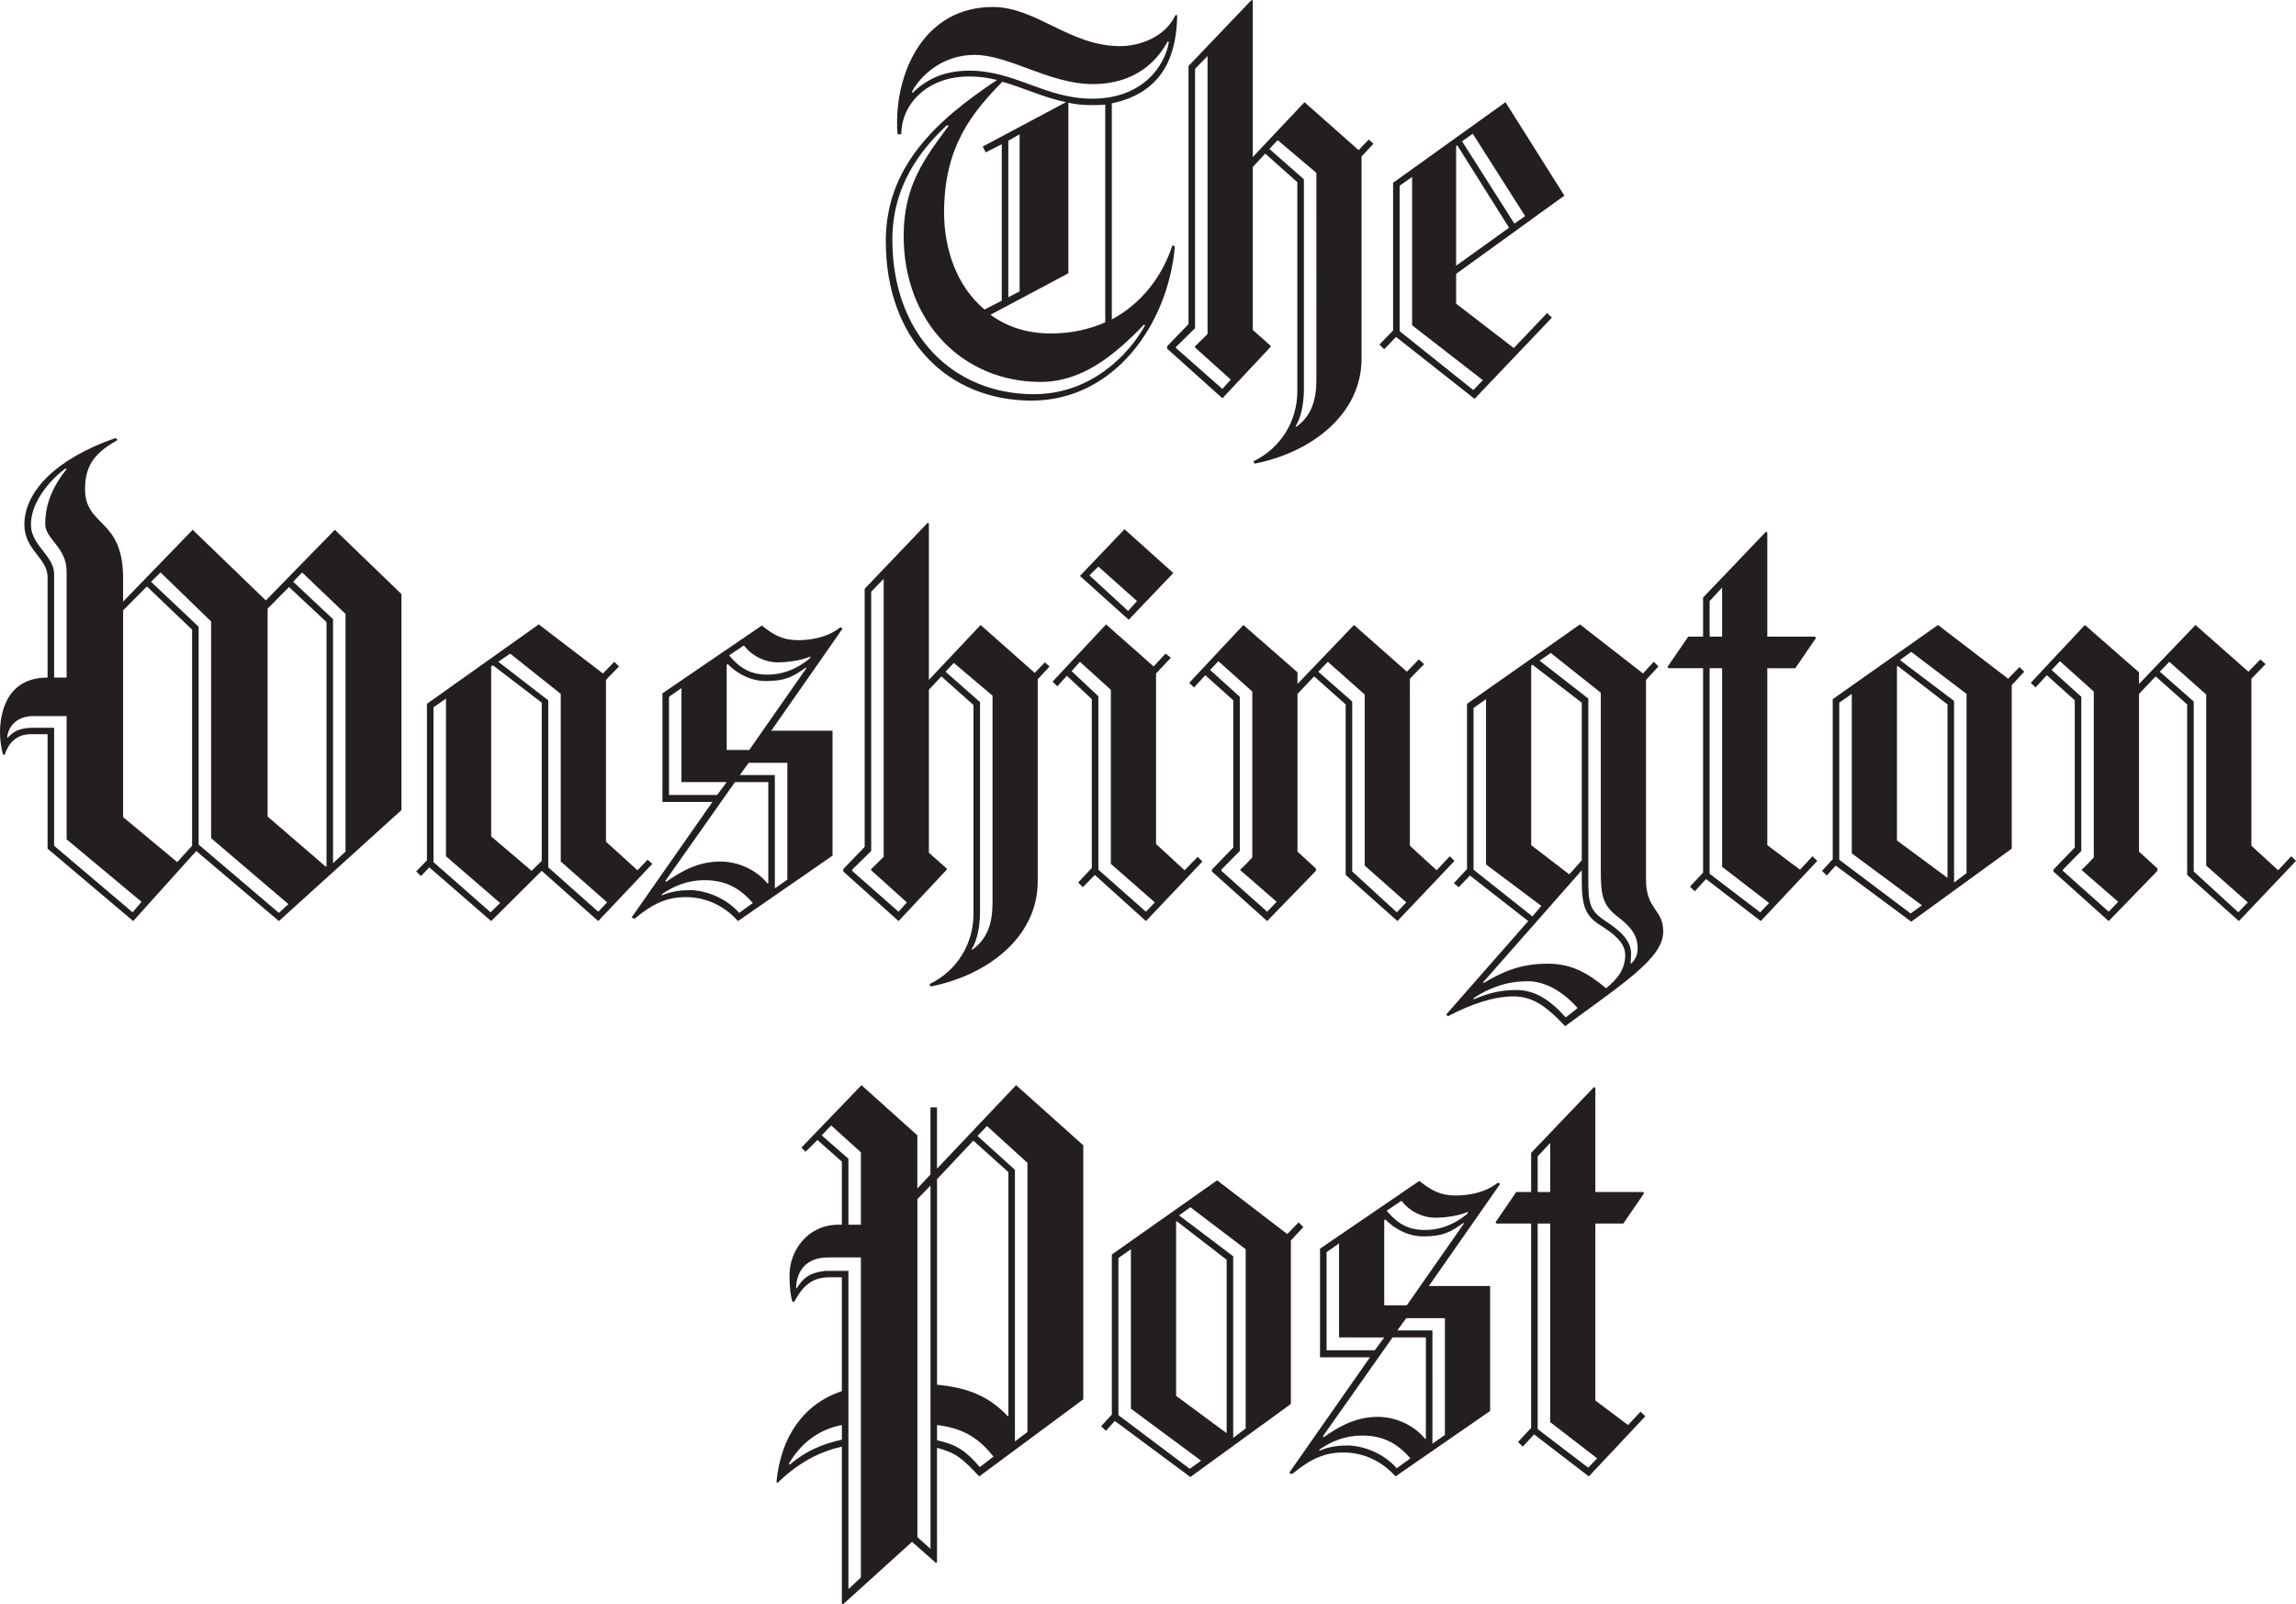 <svg width="136" height="95" viewBox="0 0 136 95" fill="none" xmlns="http://www.w3.org/2000/svg">
    <path
        d="M65.856 6.12V18.916C67.617 17.982 68.85 16.357 69.448 14.524L69.59 14.593C69.202 19.158 66.032 23.722 61.1 23.722C56.133 23.722 52.469 20.091 52.469 14.281C52.469 9.924 55.358 7.192 59.057 4.737C58.516 4.597 57.96 4.528 57.401 4.529C54.864 4.529 53.385 6.224 53.385 7.953H53.174C53.138 7.711 53.138 7.469 53.138 7.227C53.138 4.149 54.794 0.414 58.81 0.414C61.382 0.414 63.355 2.731 66.349 2.731C67.546 2.731 69.026 2.177 69.624 0.898H69.73C69.695 3.146 68.991 5.463 65.856 6.12ZM67.758 19.227C65.996 21.059 64.094 22.616 61.628 22.616C57.049 22.616 53.527 19.088 53.527 13.97C53.527 10.962 54.795 9.337 56.204 7.434H56.063C55.182 8.299 52.857 10.477 52.857 14.178C52.857 19.849 56.485 23.342 61.241 23.342C64.552 23.342 66.807 21.095 67.829 19.262L67.758 19.227ZM69.166 2.455C68.568 3.561 67.3 4.979 64.728 4.979C62.157 4.979 59.797 3.25 57.718 3.25C55.816 3.25 54.513 4.495 54.019 5.428L54.054 5.498C54.724 4.841 55.745 4.184 57.401 4.184C60.148 4.184 61.91 5.844 64.693 5.844C67.652 5.844 68.99 3.941 69.237 2.49L69.166 2.455ZM59.373 4.841C57.577 6.674 55.921 8.68 55.921 12.587C55.921 14.731 56.661 16.944 58.317 18.328L59.338 17.808V8.541L58.387 9.025L58.211 8.679L63.143 6.05C61.804 5.774 60.606 5.187 59.373 4.841ZM65.468 6.189C65.221 6.224 64.975 6.224 64.693 6.224C64.2 6.224 63.742 6.189 63.284 6.085V16.183L58.669 18.639C59.62 19.331 60.782 19.746 62.262 19.746C63.46 19.746 64.516 19.503 65.467 19.088L65.468 6.189ZM60.395 7.953L59.726 8.334V17.602L60.395 17.256V7.953ZM80.65 9.267V21.233C80.65 24.552 77.656 26.801 74.31 27.457L74.24 27.319C75.895 26.523 76.846 24.898 76.846 23.169V10.789L74.944 9.095L74.205 9.89V19.538L75.261 20.472V20.541L72.408 23.584L69.132 20.645V20.506L70.4 19.192V3.907L74.134 0L74.205 0.034V9.302L77.269 6.051L80.475 8.888L81.074 8.265L81.356 8.507L80.65 9.267ZM70.787 20.575V20.506L71.527 19.78V3.319L70.787 4.08V19.434L69.66 20.541V20.61L72.407 23.031L72.9 22.477L70.787 20.575ZM77.973 10.235L75.683 8.299L75.191 8.818L77.234 10.616V23.066C77.234 23.895 77.058 24.76 76.741 25.244L76.776 25.279C77.657 24.656 77.974 23.722 77.974 22.512L77.973 10.235ZM86.251 16.218V17.982L89.668 20.61L91.641 18.535L91.923 18.811L87.344 23.618L82.694 19.953L81.99 20.679L81.708 20.402L82.518 19.572V10.823L89.176 6.051L92.663 11.584L86.251 16.218ZM83.645 19.262V10.477L82.905 10.996V19.608L87.273 23.1L87.837 22.513L83.645 19.262ZM86.322 8.61L86.251 8.645V15.734L89.387 13.486L86.322 8.61ZM87.238 7.919L86.604 8.368L89.704 13.244L90.338 12.794L87.238 7.919ZM16.521 54.542L11.625 50.392L7.891 54.542L2.818 50.254V43.476H1.832C0.951 43.476 0.493 44.03 0.282 44.686H0.176C0.064 44.257 0.004 43.816 0 43.372C0 42.473 0.247 40.122 2.818 40.122V34.174C2.818 33.033 1.444 32.583 1.444 31.061C1.444 29.091 3.347 27.154 6.834 25.943L6.975 26.047C5.707 26.773 5.038 27.465 5.038 28.952C5.038 31.234 7.292 30.646 7.292 34.243V35.626L11.414 31.372L15.747 35.556L19.833 31.372L23.778 35.176V47.971L16.521 54.542ZM3.946 49.701V42.404H1.973C0.951 42.404 0.493 43.061 0.423 43.649L0.458 43.684C0.81 43.304 1.162 43.096 1.972 43.096H3.205V50.082L7.855 54.024L8.383 53.401L3.946 49.701ZM3.946 33.828C3.946 32.41 2.678 31.926 2.678 31.027C2.678 29.782 3.171 28.745 3.946 27.776L3.875 27.742C2.819 28.538 1.832 29.817 1.832 31.062C1.832 32.307 3.206 32.895 3.206 34.001V40.122H3.946V33.828ZM11.379 37.286L8.701 34.727L7.292 36.145V48.386L10.498 51.049L11.379 50.081V37.286ZM12.505 49.632V36.802L9.511 33.897L8.948 34.451L11.766 37.113V50.012L16.521 54.058L17.085 53.539L12.505 49.632ZM19.34 36.837L17.121 34.761L15.852 36.041V48.352L19.305 51.326L19.34 51.291V36.837ZM20.467 36.353L17.895 33.897L17.367 34.451L19.727 36.664V51.119L20.467 50.427V36.353ZM35.435 54.542L32.088 51.568L29.094 54.542L25.43 51.361L24.937 51.879L24.655 51.603L25.289 50.946V41.678L31.912 36.975L35.717 39.88L36.386 39.188L36.668 39.465L35.893 40.26V49.84L37.76 51.534L38.359 50.911L38.641 51.154L35.435 54.542ZM26.417 50.704V41.367L25.677 41.885V51.05L29.059 54.024L29.623 53.471L26.417 50.704ZM32.088 41.609L29.2 39.396L29.094 39.465V49.528L31.49 51.568L32.088 50.98V41.609ZM33.216 51.015V41.09L30.221 38.704L29.517 39.188L32.476 41.47V51.361L35.435 53.989L35.964 53.435L33.216 51.015ZM45.686 43.269H49.314V50.669L43.713 54.542C42.973 53.712 41.916 53.124 40.613 53.124C39.556 53.124 38.711 53.47 37.584 54.404L37.408 54.335L42.199 47.488H39.239V41.056L45.123 37.044C45.827 37.597 46.355 37.908 47.271 37.908C47.976 37.908 48.997 37.77 49.773 37.148L49.914 37.217L45.686 43.269ZM41.741 52.121C40.719 52.121 39.909 52.467 39.204 52.951V53.021C39.768 52.779 40.331 52.71 40.86 52.71C41.67 52.71 42.938 53.09 43.784 54.059L44.594 53.471C43.924 52.71 43.114 52.121 41.741 52.121ZM45.509 46.312H43.536L39.415 52.157L39.45 52.226C40.471 51.499 41.458 51.016 42.656 51.016C43.712 51.016 44.804 51.499 45.474 52.329L45.509 52.295V46.312ZM40.366 46.312V40.745L39.627 41.263V47.073H42.48L43.044 46.312L40.366 46.312ZM47.729 39.534C46.989 40.053 46.566 40.329 45.333 40.329C44.629 40.329 43.783 40.018 43.114 39.326L43.044 39.361V44.41H44.382L47.764 39.568L47.729 39.534ZM46.038 39.222C45.404 39.222 44.594 38.912 44.065 38.22L43.184 38.807C43.854 39.603 44.488 39.949 45.474 39.949C46.108 39.949 47.024 39.775 47.975 38.98L48.01 38.877C47.412 39.119 46.672 39.222 46.038 39.222ZM46.637 45.171H44.347L43.819 45.897H45.897V52.606L46.637 52.087V45.171ZM61.467 40.226V52.191C61.467 55.51 58.473 57.759 55.126 58.416L55.056 58.277C56.712 57.481 57.663 55.856 57.663 54.127V41.747L55.761 40.053L55.021 40.848V50.496L56.078 51.43V51.499L53.225 54.542L49.949 51.603V51.465L51.217 50.15V34.866L54.951 30.958L55.021 30.993V40.26L58.086 37.01L61.291 39.846L61.89 39.223L62.172 39.466L61.467 40.226ZM51.604 51.534V51.465L52.343 50.738V34.277L51.604 35.038V50.392L50.476 51.499V51.568L53.224 53.989L53.717 53.435L51.604 51.534ZM58.79 41.193L56.5 39.257L56.007 39.776L58.05 41.575V54.024C58.05 54.854 57.874 55.718 57.557 56.202L57.593 56.237C58.473 55.614 58.79 54.681 58.79 53.471L58.79 41.193ZM67.879 54.542L64.849 51.81L64.144 52.536L63.862 52.259L64.672 51.395V41.401L63.193 40.018L62.629 40.641L62.347 40.364L65.517 36.975L68.335 39.465L69.04 38.704L69.357 38.947L68.477 39.88V49.978L70.168 51.534L70.943 50.739L71.225 51.016L67.879 54.542ZM65.8 51.154V40.848L63.968 39.188L63.475 39.742L65.06 41.229V51.499L67.879 53.989L68.407 53.436L65.8 51.154ZM66.857 36.699L63.968 34.105L66.61 31.338L69.499 33.932L66.857 36.699ZM65.06 33.551L64.532 34.07L66.821 36.179L67.35 35.592L65.06 33.551ZM82.774 54.542L79.709 51.81V41.713L77.842 40.053L76.855 41.09V50.427L77.947 51.429V51.568L75.059 54.542L71.782 51.603V51.499L73.051 50.185V41.47L71.395 39.983L70.726 40.709L70.444 40.433L73.65 37.009L76.855 39.811V40.502L80.202 37.009L83.336 39.776L84.041 39.05L84.358 39.326L83.513 40.191V50.081L85.098 51.533L85.873 50.703L86.155 50.98L82.774 54.542ZM73.474 51.534V51.465C73.474 51.534 74.178 50.773 74.178 50.773V40.951L72.17 39.153L71.677 39.672L73.438 41.262V50.392L72.346 51.498V51.567L75.059 53.988L75.622 53.4L73.474 51.534ZM80.836 51.257V41.125L78.652 39.188L78.088 39.776L80.096 41.539V51.603L82.738 54.023L83.302 53.435L80.836 51.257ZM92.707 60.767C91.545 59.522 90.735 59.003 89.643 59.003C88.48 59.003 87.142 59.453 85.768 60.179L85.662 60.076L90.523 54.542L87.071 51.845L86.402 52.537L86.12 52.295L86.895 51.465V41.678L93.588 36.975L97.322 39.88L97.956 39.188L98.238 39.465L97.498 40.26V52.088C97.498 53.886 98.519 53.817 98.519 55.165C98.519 56.721 96.23 58.173 92.707 60.767ZM88.022 51.188V41.401L87.283 41.921V51.499L90.77 54.266L91.299 53.643L88.022 51.188ZM90.488 58.104C89.326 58.104 88.269 58.45 87.283 59.107V59.176C87.917 58.934 88.621 58.623 89.819 58.623C90.911 58.623 91.826 59.211 92.743 60.248L93.447 59.695C92.566 58.693 91.509 58.104 90.488 58.104ZM94.786 54.784C93.906 54.231 93.694 53.643 93.694 52.156V51.533L87.846 58.173L87.881 58.207C89.008 57.55 90.03 57.066 91.686 57.066C93.095 57.066 94.046 57.619 95.138 58.519C95.808 57.965 96.265 57.412 96.265 56.548C96.265 55.856 95.666 55.338 94.786 54.784ZM93.694 41.609L90.77 39.361L90.699 39.43V50.047L92.954 51.776L93.694 50.946V41.609ZM95.842 54.3C94.926 53.608 94.821 53.021 94.821 51.534V41.021L91.861 38.669L91.192 39.119L94.081 41.367V52.018C94.081 53.505 94.152 53.92 95.103 54.542C95.948 55.096 96.617 55.683 96.617 56.479C96.617 56.686 96.582 57.032 96.582 57.032L96.617 57.066C96.793 56.893 97.005 56.617 97.005 56.167C97.005 55.407 96.618 54.888 95.842 54.3ZM104.297 54.542L101.056 52.052L100.387 52.779L100.105 52.502L100.88 51.672V39.568H98.837L98.766 39.499L99.999 37.701H100.879V35.384L104.614 31.477L104.684 31.546V37.701H107.502L107.573 37.771L106.34 39.569H104.684V50.047L106.622 51.5L107.361 50.704L107.643 50.981L104.297 54.542ZM102.007 34.796L101.267 35.592V37.701H102.007V34.796ZM102.007 51.326V39.568H101.267V51.741L104.262 54.024L104.79 53.471L102.007 51.326ZM119.162 40.572V50.254L113.209 54.577L108.735 51.257L108.206 51.845L107.925 51.568L108.559 50.877V41.401L114.794 37.009L118.951 40.191L119.62 39.499L119.902 39.776L119.162 40.572ZM109.687 50.531V41.09L108.946 41.609V50.911L113.174 54.093L113.843 53.609L109.687 50.531ZM115.358 41.713L112.399 39.43L112.364 39.465V49.77L115.358 51.983V41.713ZM116.485 41.09L113.209 38.6L112.54 39.084L115.746 41.505V52.26L116.485 51.707V41.09ZM132.619 54.542L129.554 51.81V41.713L127.687 40.053L126.701 41.09V50.427L127.793 51.429V51.568L124.904 54.542L121.628 51.603V51.499L122.896 50.185V41.47L121.241 39.983L120.571 40.709L120.29 40.433L123.495 37.009L126.701 39.811V40.502L130.047 37.009L133.182 39.776L133.887 39.05L134.204 39.326L133.358 40.191V50.081L134.943 51.533L135.718 50.703L136 50.98L132.619 54.542ZM123.319 51.534V51.465C123.319 51.534 124.023 50.773 124.023 50.773V40.951L122.016 39.153L121.523 39.672L123.284 41.262V50.392L122.192 51.498V51.567L124.905 53.988L125.468 53.4L123.319 51.534ZM130.681 51.257V41.125L128.497 39.188L127.934 39.776L129.941 41.539V51.603L132.583 54.023L133.147 53.435L130.681 51.257ZM58.004 87.427C57.018 86.39 56.666 86.044 55.503 85.733V92.511L55.432 92.545L54.023 91.3L49.937 95L49.866 94.966V85.664C48.634 85.94 47.33 86.563 46.062 87.808L45.991 87.773C46.238 85.11 47.576 83.139 49.866 82.379V75.635H49.126C48.105 75.635 47.541 76.154 47.048 77.088H46.942C46.837 76.777 46.766 76.292 46.766 75.497C46.766 74.044 47.858 72.523 49.655 72.523H49.866V68.788L48.422 67.509L47.717 68.201L47.47 67.958L51.028 64.258L54.339 67.232V70.379L55.114 69.549V65.572H55.502V69.203L60.187 64.258L64.167 67.82V82.863L58.004 87.427ZM49.867 84.384C48.423 84.661 47.402 85.525 46.733 86.666L46.767 86.736C47.754 85.906 48.67 85.526 49.867 85.249V84.384ZM50.995 74.46H49.057C47.718 74.46 47.19 75.29 47.155 76.258L47.19 76.292C47.613 75.6 48.036 75.359 48.881 75.256H50.255V94.102L50.995 93.41V74.46ZM50.995 68.235L49.233 66.644L48.67 67.232L50.255 68.615V72.523H50.995V68.235ZM55.117 70.206L54.341 71.001V91.024L55.117 91.716V70.206ZM59.731 69.411L57.653 67.543L55.504 69.826V81.998C57.336 82.172 58.603 82.69 59.696 83.866L59.731 83.831V69.411ZM55.504 84.384V85.284C56.702 85.56 57.194 85.906 58.04 86.874L58.85 86.251C58.004 85.214 57.159 84.592 55.504 84.384ZM60.858 68.858L58.462 66.679L57.899 67.266L60.118 69.272V85.353L60.858 84.799V68.858ZM76.463 73.457V83.139L70.509 87.462L66.036 84.143L65.507 84.73L65.225 84.453L65.859 83.762V74.287L72.095 69.894L76.251 73.077L76.92 72.385L77.203 72.661L76.463 73.457ZM66.987 83.416V73.975L66.247 74.494V83.797L70.475 86.978L71.144 86.494L66.987 83.416ZM72.659 74.598L69.7 72.315L69.665 72.35V82.655L72.659 84.868V74.598ZM73.786 73.975L70.51 71.485L69.841 71.969L73.046 74.39V85.145L73.786 84.592V73.975ZM84.635 76.154H88.264V83.554L82.663 87.427C81.923 86.597 80.867 86.01 79.563 86.01C78.506 86.01 77.661 86.356 76.534 87.289L76.358 87.22L81.148 80.373H78.189V73.941L84.072 69.929C84.777 70.483 85.305 70.793 86.221 70.793C86.926 70.793 87.946 70.655 88.722 70.033L88.863 70.102L84.635 76.154ZM80.69 85.007C79.669 85.007 78.858 85.353 78.154 85.837V85.906C78.718 85.664 79.281 85.595 79.81 85.595C80.62 85.595 81.888 85.975 82.733 86.944L83.544 86.356C82.875 85.595 82.064 85.007 80.69 85.007ZM84.46 79.197H82.487L78.366 85.042L78.401 85.111C79.422 84.385 80.409 83.901 81.606 83.901C82.663 83.901 83.755 84.385 84.424 85.215L84.459 85.18L84.46 79.197ZM79.317 79.197V73.63L78.577 74.149V79.958H81.43L81.993 79.198L79.317 79.197ZM86.679 72.419C85.939 72.938 85.516 73.215 84.283 73.215C83.578 73.215 82.733 72.903 82.064 72.212L81.993 72.246V77.295H83.331L86.713 72.453L86.679 72.419ZM84.988 72.108C84.354 72.108 83.544 71.797 83.015 71.105L82.135 71.693C82.804 72.489 83.438 72.834 84.424 72.834C85.058 72.834 85.975 72.661 86.926 71.865L86.96 71.762C86.362 72.004 85.622 72.108 84.988 72.108ZM85.587 78.056H83.297L82.769 78.783H84.847V85.491L85.587 84.972V78.056ZM94.112 87.427L90.871 84.938L90.201 85.664L89.92 85.387L90.694 84.557V72.454H88.651L88.581 72.385L89.814 70.586H90.694V68.269L94.428 64.362L94.499 64.431V70.586H97.317L97.388 70.656L96.154 72.454H94.499V82.933L96.436 84.385L97.176 83.59L97.458 83.866L94.112 87.427ZM91.822 67.681L91.082 68.477V70.586H91.822V67.681ZM91.822 84.212V72.454H91.082V84.626L94.076 86.909L94.605 86.356L91.822 84.212Z"
        fill="#231F20" />
</svg>
